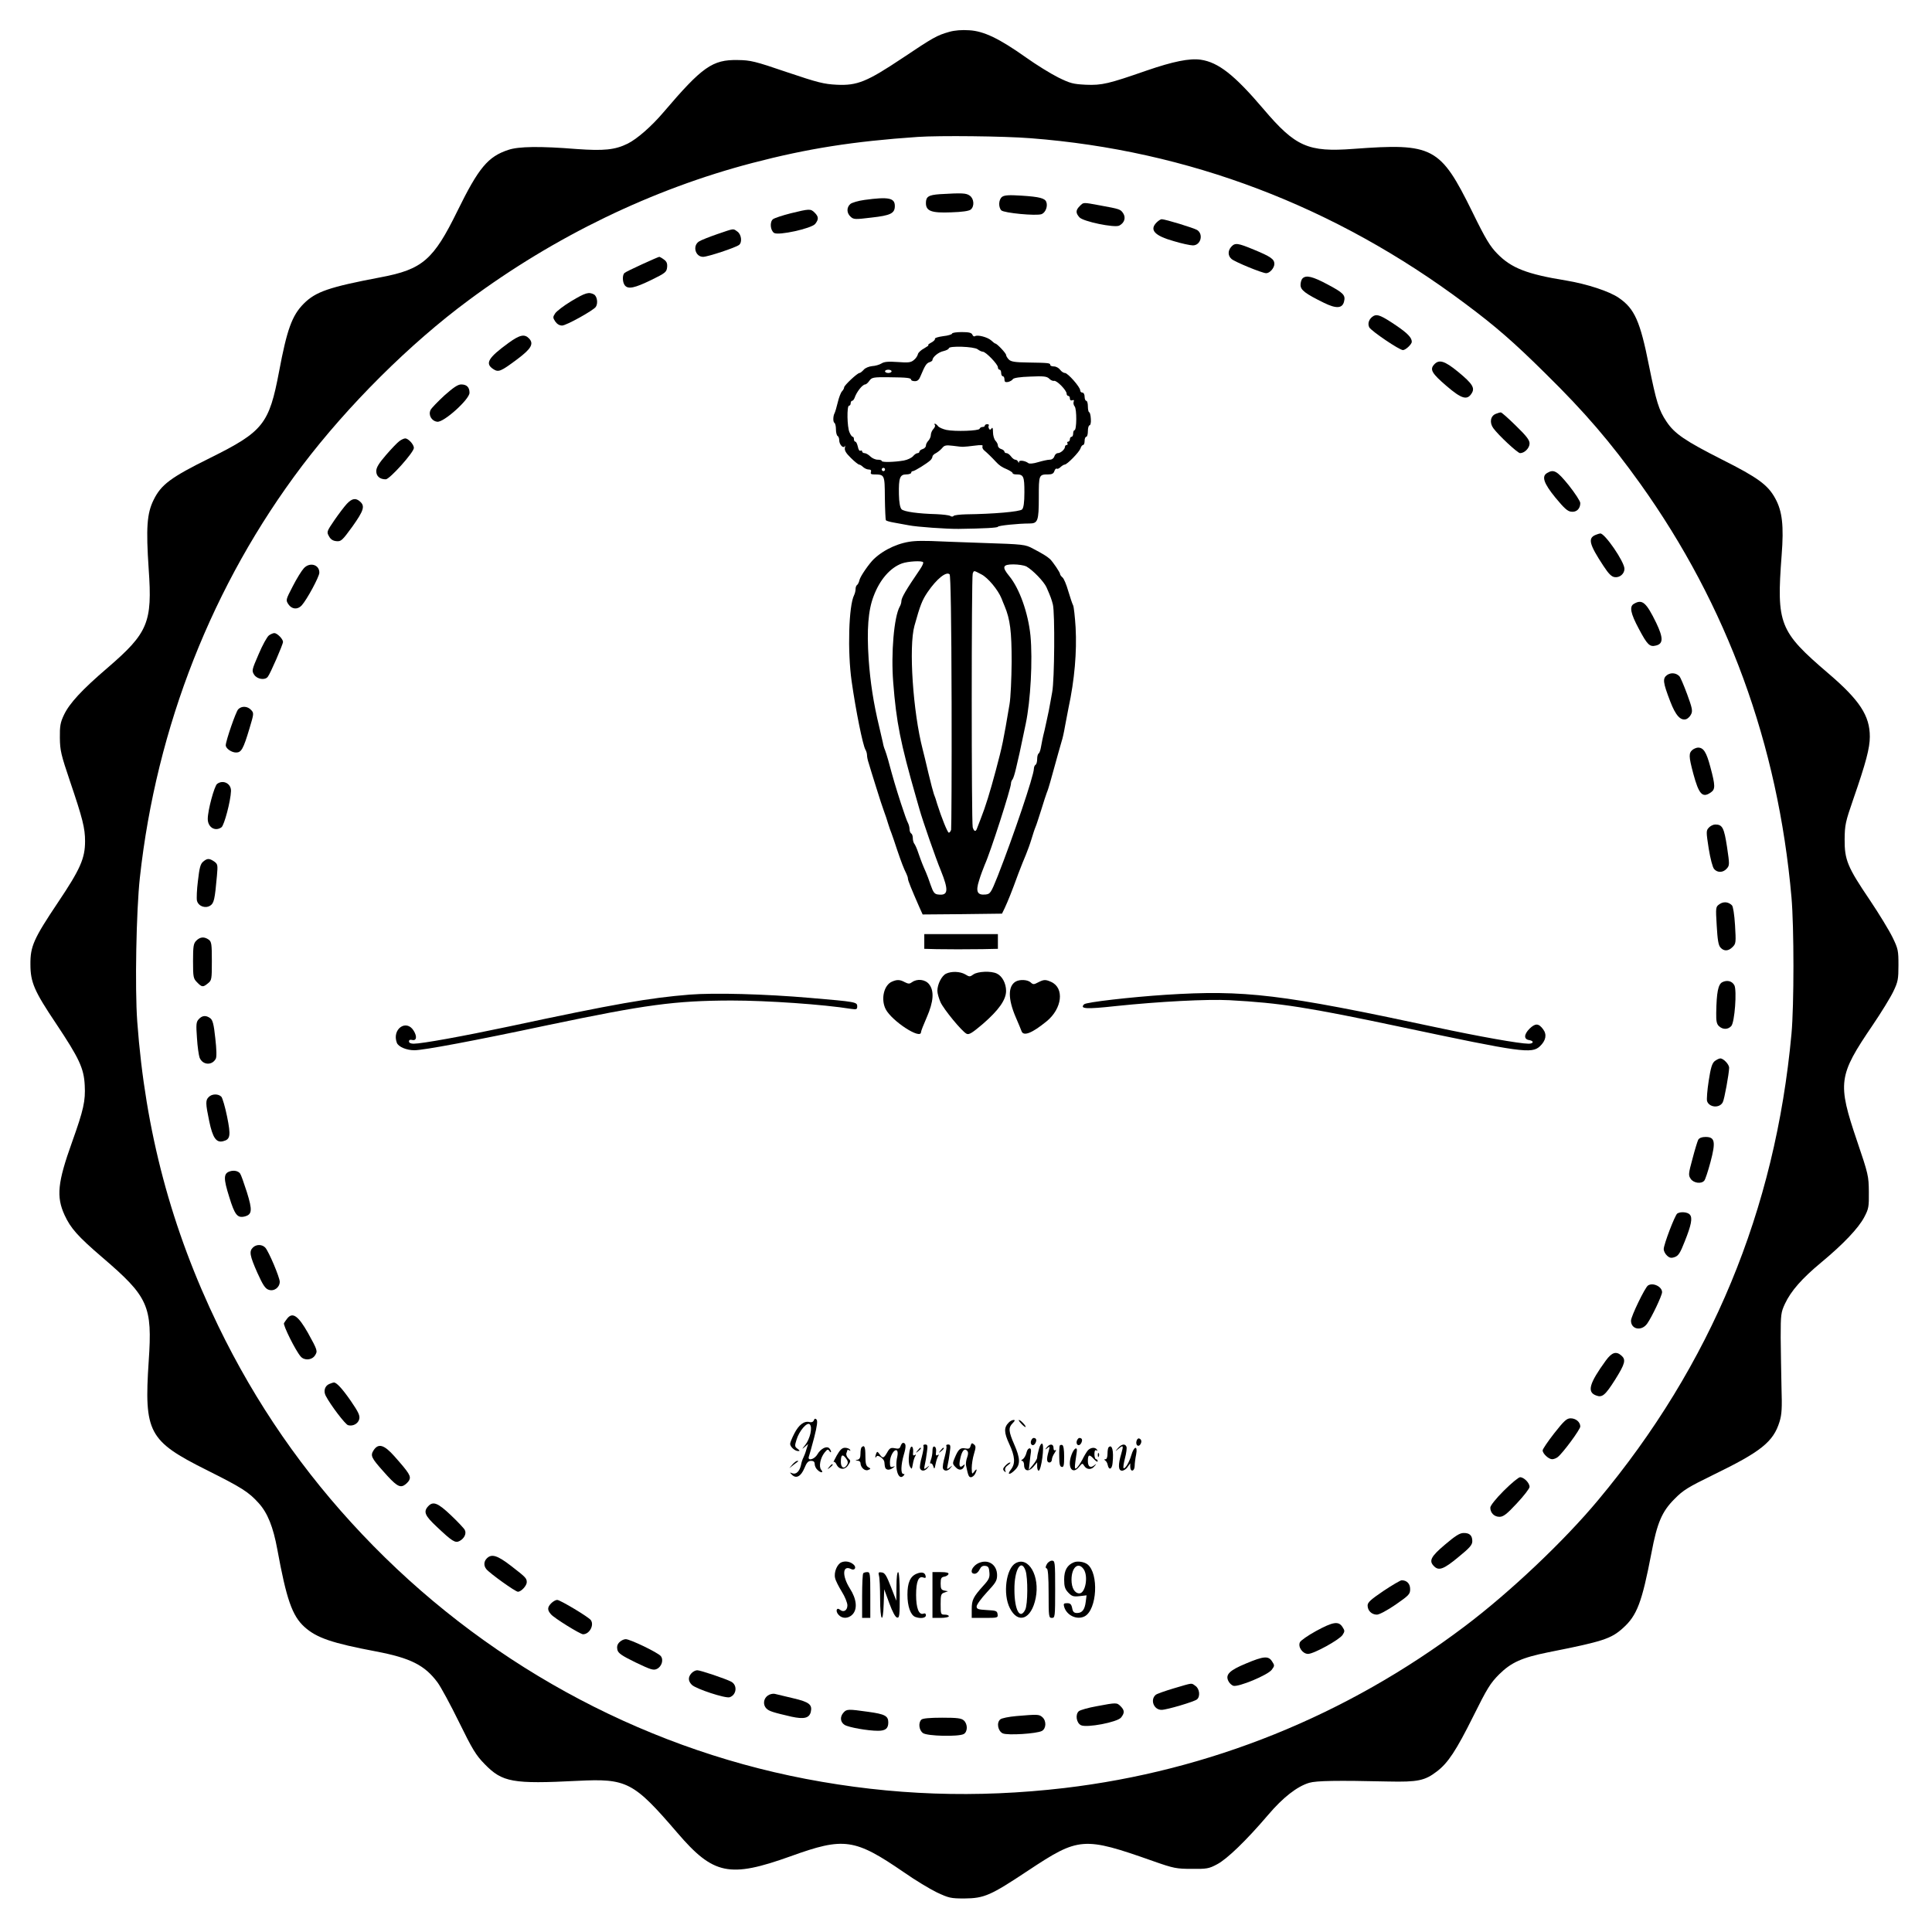 <?xml version="1.0" standalone="no"?>
<!DOCTYPE svg PUBLIC "-//W3C//DTD SVG 20010904//EN"
 "http://www.w3.org/TR/2001/REC-SVG-20010904/DTD/svg10.dtd">
<svg version="1.0" xmlns="http://www.w3.org/2000/svg"
 width="1181pt" height="1181pt" viewBox="0 0 1181 1181"
 preserveAspectRatio="xMidYMid meet">
<g transform="translate(0,1181) scale(0.1,-0.1)"
fill="#000000" stroke="none">
<path d="M5802 11615 c-74 -21 -96 -33 -287 -161 -216 -144 -275 -168 -400
-162 -79 4 -115 13 -305 77 -196 67 -222 73 -300 74 -155 3 -217 -41 -454
-319 -73 -86 -161 -163 -219 -192 -77 -38 -145 -45 -312 -33 -224 18 -355 16
-417 -5 -125 -41 -182 -109 -312 -374 -146 -298 -213 -357 -469 -405 -316 -60
-397 -88 -470 -161 -72 -72 -103 -159 -151 -415 -61 -322 -97 -367 -421 -528
-241 -119 -300 -163 -346 -257 -41 -83 -47 -170 -30 -424 23 -325 -4 -389
-250 -601 -159 -136 -235 -219 -268 -289 -22 -46 -26 -69 -25 -141 1 -77 7
-102 62 -265 77 -227 92 -286 92 -366 0 -105 -29 -171 -166 -375 -148 -221
-169 -268 -168 -378 0 -110 24 -164 156 -361 142 -213 171 -274 176 -379 5
-95 -7 -149 -77 -345 -89 -248 -98 -335 -46 -448 37 -80 80 -129 229 -257 284
-243 308 -297 285 -636 -29 -435 -1 -487 352 -664 218 -109 259 -135 321 -204
54 -60 88 -145 113 -281 56 -306 91 -407 166 -475 74 -67 168 -99 438 -150
210 -40 298 -84 376 -190 20 -27 79 -136 131 -242 82 -167 103 -202 157 -257
108 -111 171 -122 567 -102 302 15 342 -5 610 -317 221 -258 319 -278 693
-144 327 118 391 109 694 -99 67 -47 157 -101 200 -122 73 -34 84 -37 168 -37
122 1 160 18 389 170 311 206 338 209 766 58 125 -44 142 -47 235 -47 91 -1
105 1 155 28 61 32 179 146 312 302 90 106 177 174 251 196 43 13 172 15 482
8 182 -4 225 5 299 62 67 51 117 126 222 337 84 169 104 202 158 256 74 73
138 102 301 135 333 66 383 82 456 148 86 77 116 157 174 459 35 185 64 253
141 330 54 55 83 72 240 149 288 140 364 200 402 323 14 46 16 83 12 211 -2
85 -4 223 -5 305 0 141 2 153 26 205 37 79 104 155 222 253 135 112 228 210
263 277 27 51 29 63 28 155 -1 96 -3 107 -72 310 -121 357 -115 399 95 708 53
78 110 171 127 207 28 58 31 75 31 160 0 89 -2 100 -36 170 -20 41 -83 145
-141 231 -134 198 -153 243 -152 369 1 88 5 106 53 245 77 222 101 312 101
382 0 128 -62 223 -254 387 -300 257 -317 300 -285 723 14 178 4 268 -39 346
-45 83 -107 128 -326 238 -225 114 -290 158 -339 232 -47 70 -62 120 -107 342
-54 272 -88 348 -184 414 -57 40 -195 85 -321 106 -241 39 -336 76 -422 164
-44 45 -71 88 -153 256 -196 398 -240 421 -726 385 -278 -21 -355 13 -551 244
-177 208 -275 285 -383 301 -68 10 -170 -11 -330 -66 -233 -81 -273 -91 -372
-87 -78 4 -95 8 -170 45 -46 23 -135 78 -198 123 -161 114 -256 160 -345 165
-45 3 -89 0 -123 -10z m498 -650 c964 -74 1862 -416 2655 -1010 188 -140 299
-237 493 -429 241 -237 396 -418 578 -672 532 -744 843 -1594 925 -2529 16
-181 16 -662 0 -835 -99 -1077 -491 -2023 -1182 -2850 -207 -249 -541 -565
-816 -772 -722 -545 -1559 -883 -2447 -988 -539 -63 -1053 -45 -1581 56 -1027
197 -1981 723 -2711 1495 -360 380 -651 801 -880 1274 -287 593 -446 1190
-495 1860 -15 205 -6 680 16 880 101 923 445 1795 992 2518 280 369 658 746
1018 1012 527 391 1123 679 1735 839 337 88 616 132 1010 159 131 9 528 5 690
-8z"/>
<path d="M5745 10623 c-69 -5 -85 -15 -85 -54 0 -49 33 -62 154 -57 67 2 109
8 120 17 24 20 20 67 -6 85 -22 16 -46 17 -183 9z"/>
<path d="M6126 10607 c-22 -16 -24 -63 -5 -83 17 -16 213 -35 246 -23 24 9 39
48 29 74 -8 23 -41 32 -151 39 -77 5 -105 3 -119 -7z"/>
<path d="M5285 10588 c-38 -5 -78 -17 -87 -25 -24 -21 -23 -56 2 -78 18 -17
28 -17 127 -5 118 13 143 26 143 71 0 49 -38 57 -185 37z"/>
<path d="M6600 10550 c-25 -25 -25 -42 -2 -68 21 -26 216 -66 244 -51 32 17
41 48 24 75 -17 25 -19 26 -145 49 -103 19 -97 19 -121 -5z"/>
<path d="M4833 10506 c-51 -13 -99 -29 -108 -36 -21 -17 -16 -69 7 -84 27 -17
227 27 251 55 22 28 22 44 -3 69 -25 25 -32 24 -147 -4z"/>
<path d="M7070 10450 c-45 -45 -13 -81 105 -114 49 -15 102 -26 117 -26 48 0
66 68 26 94 -22 13 -195 66 -217 66 -6 0 -20 -9 -31 -20z"/>
<path d="M4385 10379 c-49 -17 -100 -37 -112 -45 -41 -26 -23 -94 25 -94 28 0
198 56 220 73 20 16 14 64 -10 81 -28 20 -17 21 -123 -15z"/>
<path d="M7527 10302 c-22 -24 -22 -55 1 -75 20 -18 188 -87 212 -87 22 0 50
32 50 57 0 29 -24 45 -123 86 -101 42 -117 44 -140 19z"/>
<path d="M3926 10195 c-55 -25 -104 -49 -109 -54 -14 -14 -12 -58 3 -76 20
-24 59 -16 160 33 88 43 95 49 98 79 2 23 -3 35 -20 47 -12 9 -25 16 -28 16
-3 0 -50 -20 -104 -45z"/>
<path d="M7962 10108 c-7 -7 -12 -25 -12 -40 0 -31 29 -53 143 -109 75 -37
113 -35 123 8 10 39 -4 53 -102 105 -90 48 -130 58 -152 36z"/>
<path d="M3492 9969 c-45 -27 -89 -61 -98 -74 -15 -23 -15 -27 0 -50 11 -16
26 -25 42 -25 25 0 191 92 206 114 15 22 8 65 -11 76 -32 17 -52 11 -139 -41z"/>
<path d="M8397 9879 c-28 -16 -39 -46 -27 -70 13 -23 184 -139 206 -139 16 0
54 35 54 51 0 25 -26 52 -95 99 -89 60 -115 71 -138 59z"/>
<path d="M5820 9771 c0 -5 -25 -13 -55 -16 -30 -4 -52 -11 -50 -16 3 -4 -7
-15 -22 -23 -15 -8 -24 -15 -18 -16 5 0 -6 -8 -25 -19 -19 -10 -37 -26 -39
-36 -2 -10 -13 -27 -25 -36 -18 -15 -33 -17 -98 -12 -58 4 -83 2 -100 -9 -13
-8 -38 -15 -57 -16 -19 -2 -42 -11 -51 -22 -10 -11 -21 -20 -26 -20 -13 0 -94
-76 -94 -88 0 -6 -6 -17 -13 -24 -7 -7 -19 -38 -26 -68 -7 -30 -16 -59 -19
-65 -10 -17 -11 -55 -1 -60 5 -4 9 -21 9 -40 0 -19 5 -37 10 -40 6 -3 10 -15
10 -26 0 -27 26 -54 34 -36 3 6 3 2 1 -9 -4 -16 5 -33 36 -63 23 -23 46 -41
51 -41 5 0 16 -7 24 -15 9 -8 24 -15 34 -15 13 0 17 -5 14 -15 -4 -11 1 -15
17 -15 67 -1 67 1 68 -143 1 -72 4 -134 6 -137 3 -4 24 -10 47 -14 24 -4 66
-12 93 -17 49 -10 236 -23 305 -22 156 2 240 7 240 13 0 7 124 20 193 20 51 0
57 16 57 158 0 141 0 142 60 142 20 0 31 6 35 20 4 11 10 18 15 15 5 -3 15 2
23 10 9 8 20 15 25 15 15 0 89 76 97 99 3 12 11 21 16 21 5 0 9 11 9 25 0 14
5 25 10 25 6 0 10 16 10 35 0 19 5 35 10 35 6 0 10 17 8 40 -1 22 -6 40 -10
40 -4 0 -8 16 -8 35 0 19 -4 35 -10 35 -5 0 -10 11 -10 25 0 14 -6 25 -13 25
-8 0 -14 6 -14 14 0 20 -75 105 -93 106 -9 0 -22 9 -30 20 -8 11 -25 20 -37
20 -13 0 -23 4 -23 9 0 12 -9 13 -136 15 -79 1 -104 5 -117 18 -9 9 -17 22
-17 28 0 11 -56 70 -66 70 -3 0 -14 9 -25 19 -22 20 -83 36 -99 26 -6 -4 -13
1 -16 9 -5 12 -21 16 -65 16 -32 0 -59 -4 -59 -9z m156 -96 c10 -8 25 -15 32
-15 18 0 92 -77 92 -95 0 -8 5 -15 10 -15 6 0 10 -9 10 -20 0 -11 5 -20 10
-20 6 0 10 -9 10 -19 0 -15 5 -19 22 -16 12 3 25 10 29 17 5 8 43 14 107 16
82 4 101 1 115 -12 9 -10 23 -16 30 -14 17 4 77 -58 77 -78 0 -8 5 -14 10 -14
6 0 10 -7 10 -16 0 -10 6 -14 14 -11 10 4 13 1 9 -9 -3 -8 0 -21 6 -28 14 -16
13 -146 -1 -146 -4 0 -8 -9 -8 -20 0 -11 -4 -20 -10 -20 -5 0 -10 -7 -10 -15
0 -8 -5 -15 -11 -15 -5 0 -7 -4 -4 -10 3 -5 1 -10 -4 -10 -6 0 -11 -5 -11 -11
0 -15 -26 -39 -44 -39 -8 0 -18 -9 -21 -20 -4 -12 -15 -20 -28 -20 -12 0 -44
-7 -71 -15 -28 -9 -54 -11 -60 -6 -19 15 -56 20 -57 8 0 -8 -2 -8 -6 1 -2 6
-10 12 -17 12 -6 0 -18 9 -26 20 -8 11 -20 20 -27 20 -7 0 -13 4 -13 9 0 5 -9
13 -20 16 -11 3 -20 13 -20 21 0 9 -7 22 -15 30 -8 9 -15 32 -15 52 0 25 -3
32 -9 23 -6 -9 -11 -10 -15 -2 -4 6 -5 15 -2 19 3 5 -1 9 -9 9 -8 0 -15 -4
-15 -9 0 -4 -6 -8 -14 -8 -8 0 -16 -5 -18 -11 -4 -13 -149 -18 -203 -7 -22 5
-45 15 -51 23 -12 16 -29 21 -19 6 3 -5 -2 -16 -10 -24 -8 -9 -15 -25 -15 -36
0 -11 -7 -26 -15 -35 -8 -8 -15 -21 -15 -30 0 -8 -9 -18 -20 -21 -11 -3 -20
-11 -20 -16 0 -5 -5 -9 -11 -9 -7 0 -19 -8 -28 -19 -9 -10 -34 -22 -56 -26
-57 -10 -135 -12 -135 -3 0 5 -11 8 -25 8 -14 0 -34 9 -45 20 -11 11 -27 20
-35 20 -8 0 -15 5 -15 11 0 5 -5 7 -10 4 -6 -4 -13 7 -16 24 -4 17 -10 31 -15
31 -5 0 -9 7 -9 15 0 8 -3 15 -7 15 -5 0 -14 12 -20 27 -15 32 -17 163 -3 163
6 0 10 7 10 15 0 8 4 15 9 15 5 0 11 8 15 18 12 36 48 82 65 82 5 0 17 10 25
22 15 21 23 23 119 22 114 -1 137 -4 137 -16 0 -4 10 -8 23 -8 16 0 26 9 35
33 26 62 35 77 54 83 10 3 18 9 18 13 0 18 37 49 68 55 17 4 32 12 32 17 0 16
154 11 176 -6z m-526 -135 c0 -5 -9 -10 -20 -10 -11 0 -20 5 -20 10 0 6 9 10
20 10 11 0 20 -4 20 -10z m440 -461 c8 0 39 3 69 7 38 5 52 4 47 -4 -3 -6 1
-17 9 -24 16 -13 50 -46 72 -70 21 -23 37 -34 71 -48 17 -8 32 -18 32 -22 0
-5 10 -8 23 -8 44 0 49 -12 49 -109 0 -64 -5 -95 -14 -105 -14 -14 -175 -28
-343 -30 -38 -1 -73 -5 -76 -10 -4 -5 -13 -5 -20 0 -8 5 -45 9 -84 11 -113 3
-199 15 -214 30 -9 10 -15 41 -16 91 -2 101 6 122 45 122 16 0 30 5 30 10 0 6
5 10 10 10 11 0 87 47 108 67 6 6 12 16 12 22 0 6 10 16 23 22 12 7 29 21 37
31 13 16 23 18 65 13 28 -4 57 -7 65 -6z m-480 -139 c0 -5 -4 -10 -10 -10 -5
0 -10 5 -10 10 0 6 5 10 10 10 6 0 10 -4 10 -10z"/>
<path d="M3109 9714 c-125 -91 -146 -126 -94 -160 32 -21 45 -16 148 61 84 63
101 93 72 125 -28 30 -57 24 -126 -26z"/>
<path d="M8766 9581 c-27 -30 -13 -54 77 -131 91 -78 125 -88 152 -46 23 34 7
60 -83 134 -82 67 -116 77 -146 43z"/>
<path d="M2717 9393 c-41 -38 -79 -77 -85 -89 -15 -31 6 -68 41 -72 40 -5 197
137 197 177 0 34 -17 51 -51 51 -20 0 -48 -19 -102 -67z"/>
<path d="M9143 9280 c-32 -13 -39 -53 -15 -87 31 -43 149 -153 164 -153 27 0
58 31 58 59 0 21 -19 46 -84 109 -46 45 -87 82 -92 81 -5 0 -19 -4 -31 -9z"/>
<path d="M2442 9114 c-12 -8 -49 -47 -82 -85 -44 -51 -60 -77 -60 -99 0 -31
22 -50 58 -50 24 0 172 165 172 192 0 21 -34 58 -53 58 -7 0 -23 -7 -35 -16z"/>
<path d="M9458 8919 c-36 -20 -22 -63 50 -151 53 -64 74 -84 97 -86 32 -4 55
18 55 53 0 11 -32 60 -70 108 -72 89 -92 100 -132 76z"/>
<path d="M2120 8730 c-15 -16 -49 -61 -76 -100 -47 -69 -48 -72 -33 -98 10
-19 24 -28 45 -30 29 -3 36 4 98 89 69 97 78 125 48 152 -27 25 -50 21 -82
-13z"/>
<path d="M9753 8540 c-48 -20 -38 -58 49 -190 32 -49 50 -66 69 -68 31 -4 59
21 59 51 0 43 -121 219 -148 216 -4 0 -17 -4 -29 -9z"/>
<path d="M5590 8502 c-88 -6 -183 -48 -248 -109 -29 -28 -82 -104 -88 -128 -3
-14 -10 -28 -15 -31 -5 -3 -9 -14 -9 -25 0 -10 -4 -27 -9 -37 -33 -65 -41
-344 -15 -527 26 -182 68 -389 84 -417 6 -10 10 -25 10 -35 0 -9 4 -30 10 -47
5 -17 25 -83 45 -146 19 -63 42 -131 49 -150 7 -19 19 -53 25 -75 7 -22 16
-49 21 -60 4 -11 20 -56 34 -100 27 -79 40 -113 57 -147 5 -10 9 -23 9 -29 0
-11 21 -63 71 -177 l19 -42 243 2 242 3 17 35 c21 46 40 92 83 210 16 41 36
93 46 115 9 22 25 65 34 95 9 30 20 64 25 75 5 11 20 58 35 105 14 47 30 94
34 105 5 11 14 40 21 65 7 25 18 65 25 90 7 25 18 65 25 90 7 25 16 56 20 70
5 14 14 54 20 90 7 36 16 85 21 110 38 176 52 346 44 494 -4 66 -11 127 -15
135 -5 9 -18 48 -30 88 -11 39 -27 77 -35 83 -8 7 -15 16 -15 21 0 10 -43 73
-61 91 -20 18 -45 33 -104 64 -48 26 -58 27 -305 35 -140 5 -284 10 -320 12
-36 1 -81 1 -100 -1z m53 -129 c3 -5 -6 -24 -19 -43 -86 -126 -114 -174 -114
-195 0 -9 -4 -23 -10 -33 -35 -63 -54 -284 -40 -462 19 -245 44 -370 140 -705
5 -16 14 -48 20 -70 19 -69 102 -307 131 -376 49 -121 46 -155 -16 -147 -22 2
-30 12 -46 58 -10 30 -23 65 -29 78 -17 38 -28 65 -46 117 -9 28 -21 54 -26
59 -4 6 -8 20 -8 32 0 13 -4 26 -10 29 -5 3 -10 15 -10 26 0 10 -4 27 -9 37
-6 9 -25 64 -44 122 -31 96 -48 153 -78 265 -6 22 -15 49 -19 60 -5 11 -11 31
-13 45 -3 14 -13 57 -22 95 -36 149 -55 275 -65 415 -12 182 -3 299 30 385 38
102 102 175 174 201 36 13 123 18 129 7z m630 -25 c41 -23 108 -93 124 -128
26 -59 31 -74 39 -105 13 -51 10 -463 -4 -535 -6 -36 -16 -87 -21 -115 -6 -27
-17 -81 -26 -120 -10 -38 -19 -85 -22 -103 -3 -18 -9 -35 -14 -38 -5 -3 -9
-18 -9 -34 0 -16 -4 -32 -10 -35 -5 -3 -10 -14 -10 -24 0 -42 -126 -414 -221
-656 -42 -105 -46 -110 -75 -113 -50 -5 -61 18 -39 86 9 31 26 75 35 97 35 77
160 466 160 496 0 8 4 19 9 24 5 6 14 35 21 65 7 30 17 73 22 95 5 22 13 60
18 85 5 25 14 68 20 95 30 142 43 391 29 540 -14 138 -67 288 -130 364 -46 56
-40 71 26 71 30 0 65 -6 78 -12z m-274 -49 c40 -20 102 -95 123 -147 6 -15 14
-36 19 -47 34 -81 43 -155 43 -340 -1 -104 -6 -221 -13 -260 -38 -226 -43
-251 -84 -405 -36 -134 -62 -219 -92 -295 -9 -22 -18 -48 -22 -57 -8 -25 -19
-22 -27 5 -8 29 -8 1531 0 1551 8 20 5 20 53 -5z m-182 -777 c1 -422 -1 -775
-3 -784 -3 -10 -9 -18 -14 -18 -8 0 -45 93 -71 175 -6 22 -15 49 -20 60 -4 11
-20 70 -34 130 -14 61 -30 126 -35 145 -59 228 -86 627 -50 755 35 126 47 156
80 205 56 82 115 129 135 109 6 -7 11 -281 12 -777z"/>
<path d="M1857 8336 c-13 -14 -43 -62 -67 -109 -43 -83 -44 -85 -27 -111 21
-31 56 -34 81 -7 32 35 108 176 108 200 1 50 -59 67 -95 27z"/>
<path d="M9988 8119 c-29 -16 -21 -58 30 -153 52 -98 66 -112 105 -102 45 11
45 47 1 139 -61 125 -85 146 -136 116z"/>
<path d="M1644 7926 c-11 -8 -40 -60 -63 -115 -42 -97 -43 -101 -27 -126 18
-27 66 -35 83 -12 15 18 93 198 93 213 0 18 -36 54 -53 54 -7 0 -22 -6 -33
-14z"/>
<path d="M10191 7684 c-29 -21 -26 -45 19 -162 33 -86 63 -119 98 -108 10 4
24 17 30 31 10 20 5 40 -25 122 -20 54 -41 103 -47 109 -20 21 -51 24 -75 8z"/>
<path d="M1456 7474 c-14 -14 -76 -193 -76 -220 0 -19 35 -44 63 -44 32 0 44
20 82 147 27 90 28 94 10 113 -22 24 -58 26 -79 4z"/>
<path d="M10348 7228 c-26 -21 -26 -39 3 -148 34 -126 56 -150 107 -114 28 19
28 41 -3 156 -24 91 -42 118 -75 118 -9 0 -23 -6 -32 -12z"/>
<path d="M1327 7018 c-17 -14 -57 -161 -57 -214 0 -51 45 -79 84 -51 17 13 56
161 58 221 2 46 -48 72 -85 44z"/>
<path d="M10446 6751 c-17 -18 -17 -25 -1 -128 10 -62 24 -115 33 -125 20 -24
55 -23 77 2 18 20 18 25 2 133 -18 117 -28 137 -72 137 -12 0 -30 -9 -39 -19z"/>
<path d="M1242 6543 c-17 -14 -23 -38 -32 -117 -7 -54 -9 -109 -6 -122 9 -34
51 -49 81 -30 23 15 28 36 41 182 6 67 5 72 -17 88 -30 20 -42 20 -67 -1z"/>
<path d="M10511 6283 c-23 -16 -24 -18 -17 -131 5 -86 10 -120 23 -134 21 -24
48 -23 74 3 21 21 21 28 15 133 -4 66 -12 116 -19 122 -22 22 -52 24 -76 7z"/>
<path d="M5650 6055 l0 -45 75 -2 c41 0 100 -1 130 -1 30 0 98 1 150 1 l95 2
0 45 0 45 -225 0 -225 0 0 -45z"/>
<path d="M1200 6060 c-17 -17 -20 -33 -20 -125 0 -99 2 -107 25 -130 29 -30
36 -31 66 -6 23 18 24 25 24 136 0 104 -2 118 -19 131 -27 19 -52 18 -76 -6z"/>
<path d="M5783 5858 c-27 -13 -53 -65 -53 -105 0 -15 9 -46 19 -69 20 -44 130
-178 159 -193 15 -8 34 4 99 59 98 85 143 148 143 203 0 46 -24 91 -57 106
-36 17 -115 13 -142 -5 -22 -16 -25 -16 -51 0 -31 18 -84 20 -117 4z"/>
<path d="M5454 5810 c-51 -20 -71 -108 -40 -169 38 -73 216 -189 216 -140 0 6
16 47 35 90 42 96 47 162 14 203 -23 29 -72 35 -104 12 -15 -11 -22 -11 -44 0
-29 16 -47 17 -77 4z"/>
<path d="M6209 5810 c-48 -28 -48 -106 0 -218 16 -37 32 -75 35 -84 11 -35 63
-15 154 59 95 78 110 204 27 241 -34 15 -44 15 -79 -3 -26 -14 -31 -14 -46 0
-19 17 -66 19 -91 5z"/>
<path d="M10528 5806 c-25 -13 -35 -61 -37 -187 -1 -52 3 -69 17 -82 24 -22
55 -21 75 1 21 23 35 218 19 249 -14 26 -44 34 -74 19z"/>
<path d="M4215 5730 c-246 -20 -455 -56 -1105 -195 -278 -59 -531 -105 -581
-105 -18 0 -29 5 -29 14 0 9 7 12 19 9 27 -7 32 20 10 56 -45 74 -135 10 -103
-74 10 -24 58 -45 107 -45 56 0 366 58 818 154 597 125 774 149 1119 150 222
0 564 -24 732 -51 34 -5 38 -3 38 15 0 27 -7 28 -288 52 -277 24 -585 32 -737
20z"/>
<path d="M7125 5729 c-213 -14 -485 -45 -498 -58 -28 -28 11 -31 193 -11 269
28 558 43 695 36 314 -17 478 -43 1060 -166 727 -154 788 -162 838 -116 37 35
44 72 20 104 -28 38 -48 38 -84 3 -34 -35 -35 -64 -1 -69 30 -5 28 -22 -4 -22
-55 0 -302 44 -569 101 -944 202 -1165 229 -1650 198z"/>
<path d="M1215 5580 c-16 -17 -17 -32 -11 -115 3 -52 11 -106 16 -120 18 -46
76 -50 99 -7 6 11 5 57 -3 126 -9 86 -16 111 -31 122 -26 19 -49 17 -70 -6z"/>
<path d="M10481 5323 c-16 -14 -24 -42 -36 -120 -9 -57 -13 -112 -10 -124 13
-39 76 -45 96 -7 10 18 38 174 39 211 0 20 -34 57 -54 57 -8 0 -23 -8 -35 -17z"/>
<path d="M1276 5104 c-20 -19 -20 -38 3 -148 21 -101 43 -133 85 -122 44 11
48 33 24 151 -12 59 -28 113 -35 121 -19 19 -58 18 -77 -2z"/>
<path d="M10381 4843 c-5 -10 -21 -62 -35 -116 -25 -92 -26 -101 -11 -123 17
-26 65 -33 83 -11 6 6 23 58 38 114 33 124 27 153 -30 153 -23 0 -38 -6 -45
-17z"/>
<path d="M1403 4649 c-37 -13 -37 -44 -2 -155 34 -111 50 -131 95 -120 45 12
48 37 13 149 -18 56 -36 107 -41 113 -12 17 -40 22 -65 13z"/>
<path d="M10253 4392 c-14 -9 -83 -189 -83 -218 0 -11 9 -29 20 -39 16 -15 26
-17 48 -9 22 8 33 25 60 94 41 102 49 145 32 165 -13 16 -57 20 -77 7z"/>
<path d="M1546 4184 c-24 -23 -19 -50 27 -154 34 -75 48 -97 69 -104 33 -12
68 14 68 49 0 26 -66 183 -88 208 -19 21 -55 22 -76 1z"/>
<path d="M10074 3952 c-18 -11 -104 -189 -104 -215 0 -54 65 -66 99 -18 28 39
91 172 91 192 0 34 -56 61 -86 41z"/>
<path d="M1758 3753 c-8 -10 -18 -24 -22 -31 -7 -12 71 -169 102 -204 22 -26
68 -23 87 6 18 27 16 32 -43 139 -58 102 -92 127 -124 90z"/>
<path d="M9816 3493 c-101 -139 -116 -192 -60 -213 38 -15 56 0 118 98 60 96
66 120 38 145 -32 29 -59 21 -96 -30z"/>
<path d="M2013 3350 c-27 -11 -37 -43 -22 -72 29 -56 120 -176 137 -180 29 -8
61 9 68 37 5 22 -4 42 -52 112 -52 75 -88 114 -104 112 -3 0 -15 -4 -27 -9z"/>
<path d="M4975 3128 c-4 -10 -14 -14 -26 -11 -33 9 -67 -17 -94 -71 -14 -27
-25 -55 -25 -62 0 -18 29 -44 48 -44 13 0 13 2 -3 14 -17 12 -18 18 -6 55 16
54 65 111 81 94 18 -17 2 -89 -28 -126 -21 -26 -22 -28 -4 -13 l22 19 -11 -34
c-5 -19 -14 -41 -18 -49 -5 -9 -12 -30 -15 -47 -9 -38 -30 -58 -53 -49 -17 7
-17 6 -2 -9 26 -26 55 -10 76 40 14 34 23 45 41 45 15 0 22 -6 22 -19 0 -11 7
-27 16 -35 20 -21 41 -21 24 -1 -16 19 -6 72 20 105 17 21 21 23 30 10 5 -8
10 -10 10 -4 0 5 -5 15 -11 21 -16 16 -52 -2 -73 -38 -19 -32 -63 -42 -51 -11
3 9 18 61 32 115 18 71 22 102 14 110 -7 7 -12 6 -16 -5z"/>
<path d="M9501 3049 c-39 -50 -71 -97 -71 -105 0 -20 37 -54 58 -54 10 0 25 6
34 13 32 25 138 169 138 187 0 27 -27 50 -59 50 -24 0 -40 -15 -100 -91z"/>
<path d="M6166 3114 c-30 -30 -29 -61 3 -130 36 -77 39 -121 10 -158 -26 -33
-6 -34 26 -1 33 32 32 71 -5 155 -35 80 -37 103 -10 130 15 15 16 20 6 20 -8
0 -22 -7 -30 -16z"/>
<path d="M6243 3107 c12 -13 24 -22 26 -20 6 4 -30 43 -40 43 -5 0 2 -10 14
-23z"/>
<path d="M6303 3004 c-9 -25 13 -40 26 -16 10 19 6 32 -11 32 -5 0 -11 -7 -15
-16z"/>
<path d="M6583 3004 c-9 -25 13 -40 26 -16 10 19 6 32 -11 32 -5 0 -11 -7 -15
-16z"/>
<path d="M6947 3000 c-6 -24 12 -38 24 -19 10 16 7 31 -8 36 -6 2 -13 -5 -16
-17z"/>
<path d="M5505 2970 c-5 -15 -12 -18 -35 -13 -25 5 -32 1 -47 -26 -21 -36 -27
-38 -46 -11 -13 18 -15 19 -21 5 -8 -22 -7 -33 2 -18 8 13 46 -14 48 -34 3
-35 5 -41 18 -46 8 -3 22 1 33 9 16 12 16 13 1 8 -15 -5 -18 0 -18 28 0 37 26
82 42 72 6 -4 7 -19 3 -38 -17 -73 7 -148 37 -118 9 9 9 12 0 12 -17 0 -15 56
3 118 15 50 14 72 -5 72 -5 0 -11 -9 -15 -20z"/>
<path d="M5933 2972 c-4 -17 -11 -20 -32 -16 -31 6 -43 -5 -65 -58 -14 -33
-14 -37 5 -56 20 -23 44 -20 53 5 5 13 4 14 -8 4 -20 -17 -26 -1 -16 43 10 47
25 65 41 49 8 -8 9 -20 1 -42 -6 -16 -9 -38 -7 -48 13 -63 17 -73 30 -73 8 0
19 9 25 19 15 29 12 38 -5 15 -13 -18 -14 -16 -15 22 0 22 6 62 14 87 12 40
12 48 -1 58 -11 10 -15 8 -20 -9z"/>
<path d="M6351 2953 c-6 -21 -11 -45 -11 -53 0 -8 -12 -28 -26 -45 l-25 -30 5
45 c3 25 6 54 8 64 5 32 -20 29 -27 -3 -4 -17 -14 -35 -23 -41 -10 -5 -12 -10
-4 -10 6 0 12 -11 12 -25 0 -38 29 -44 57 -11 l23 27 0 -25 c0 -14 4 -26 9
-26 16 0 37 155 22 165 -6 3 -15 -11 -20 -32z"/>
<path d="M5645 2970 c3 -5 -2 -34 -10 -65 -9 -31 -14 -63 -11 -71 7 -19 31
-18 47 4 13 16 13 16 -5 2 -18 -14 -19 -13 -13 15 4 17 10 51 13 78 6 40 4 47
-10 47 -10 0 -14 -4 -11 -10z"/>
<path d="M5785 2970 c3 -5 -2 -34 -10 -65 -9 -31 -14 -63 -11 -71 7 -19 31
-18 47 4 13 16 13 16 -5 2 -18 -14 -19 -13 -13 15 4 17 10 51 13 78 6 40 4 47
-10 47 -10 0 -14 -4 -11 -10z"/>
<path d="M6399 2963 c-13 -16 -12 -17 3 -5 16 13 16 11 8 -20 -14 -47 -12 -68
5 -68 8 0 15 8 15 18 0 10 8 28 17 41 9 14 11 21 5 17 -8 -5 -12 0 -12 13 0
26 -23 27 -41 4z"/>
<path d="M6478 2973 c-2 -4 -4 -35 -3 -68 0 -45 4 -60 15 -62 12 -3 15 9 15
63 0 42 -4 69 -12 71 -6 2 -13 0 -15 -4z"/>
<path d="M6834 2958 c-19 -23 -19 -23 2 -5 31 26 33 22 18 -30 -20 -67 -19
-103 5 -103 10 0 26 10 34 23 l16 22 0 -22 c1 -33 26 -28 27 5 0 15 4 47 9 71
11 57 -13 53 -30 -6 -13 -44 -39 -86 -47 -77 -3 3 1 30 9 61 8 30 12 62 9 69
-8 21 -30 17 -52 -8z"/>
<path d="M2284 2945 c-21 -33 -15 -46 60 -130 74 -84 98 -100 125 -85 11 6 26
20 32 31 13 25 2 43 -90 147 -63 71 -98 81 -127 37z"/>
<path d="M5267 2963 c-4 -3 -7 -21 -7 -39 0 -23 -5 -34 -17 -37 -17 -4 -17 -5
0 -6 9 0 17 -7 17 -14 0 -26 26 -51 46 -43 18 7 18 8 2 17 -14 8 -18 23 -18
69 0 55 -6 70 -23 53z"/>
<path d="M5557 2919 c-4 -32 -2 -60 5 -73 11 -20 12 -19 18 14 3 20 10 42 15
49 6 10 4 12 -4 6 -9 -5 -12 0 -9 21 1 15 -2 29 -8 31 -7 2 -14 -17 -17 -48z"/>
<path d="M5700 2941 c0 -16 -4 -41 -10 -56 -5 -14 -6 -24 -1 -21 5 3 12 -4 16
-17 6 -20 8 -18 14 13 4 20 11 42 16 49 6 10 4 12 -4 6 -9 -5 -12 0 -9 21 2
15 -2 29 -9 31 -9 3 -13 -6 -13 -26z"/>
<path d="M6777 2963 c-4 -3 -7 -21 -7 -40 0 -20 -5 -33 -12 -33 -9 0 -10 -2
-2 -8 7 -4 13 -16 15 -26 7 -36 27 -28 30 11 8 75 -3 117 -24 96z"/>
<path d="M5115 2913 c-14 -26 -23 -44 -19 -40 4 4 12 -3 18 -16 16 -32 51 -34
71 -3 16 24 16 27 0 42 -9 9 -14 23 -11 31 3 8 6 17 6 19 0 3 5 2 12 -2 7 -4
8 -3 4 4 -4 7 -18 12 -31 12 -17 0 -30 -12 -50 -47z m64 -55 c-17 -31 -39 -22
-39 15 0 44 9 51 30 24 13 -16 15 -27 9 -39z"/>
<path d="M5609 2943 c-13 -16 -12 -17 4 -4 16 13 21 21 13 21 -2 0 -10 -8 -17
-17z"/>
<path d="M5749 2943 c-13 -16 -12 -17 4 -4 16 13 21 21 13 21 -2 0 -10 -8 -17
-17z"/>
<path d="M6550 2917 c-28 -75 5 -126 47 -73 19 23 20 23 31 5 15 -24 45 -25
63 -1 13 15 12 16 -3 4 -23 -18 -38 -7 -38 27 0 40 9 43 36 13 13 -15 24 -21
24 -14 0 6 -4 12 -10 12 -5 0 -10 14 -10 31 0 20 4 28 12 23 7 -4 8 -3 4 4
-11 18 -41 14 -57 -5 -8 -10 -23 -35 -33 -56 -11 -20 -26 -43 -34 -50 -15 -12
-15 -3 0 97 6 37 -17 25 -32 -17z"/>
<path d="M6711 2914 c0 -11 3 -14 6 -6 3 7 2 16 -1 19 -3 4 -6 -2 -5 -13z"/>
<path d="M4844 2858 l-19 -23 25 20 c14 11 27 21 29 22 2 2 0 3 -6 3 -5 0 -18
-10 -29 -22z"/>
<path d="M6145 2850 c-15 -16 -16 -23 -6 -33 10 -9 11 -9 6 4 -4 11 2 23 17
33 12 9 18 16 12 16 -6 0 -19 -9 -29 -20z"/>
<path d="M5069 2843 c-13 -16 -12 -17 4 -4 9 7 17 15 17 17 0 8 -8 3 -21 -13z"/>
<path d="M9192 2697 c-49 -49 -82 -91 -82 -103 0 -32 24 -56 56 -56 23 0 44
15 106 82 43 46 78 91 78 101 0 24 -34 59 -58 59 -9 0 -54 -37 -100 -83z"/>
<path d="M2617 2602 c-30 -33 -20 -57 53 -125 94 -89 113 -101 139 -87 29 15
44 46 32 68 -5 10 -44 51 -85 90 -80 76 -109 87 -139 54z"/>
<path d="M8833 2368 c-87 -73 -100 -100 -67 -132 29 -30 60 -18 148 55 70 57
86 75 86 98 0 35 -17 51 -54 50 -23 0 -52 -19 -113 -71z"/>
<path d="M2976 2284 c-19 -19 -20 -45 -3 -66 20 -25 177 -138 193 -138 20 0
54 37 54 58 0 25 -7 31 -96 100 -84 65 -119 75 -148 46z"/>
<path d="M5144 2260 c-27 -11 -48 -62 -39 -97 3 -15 22 -52 41 -83 19 -30 34
-68 34 -83 0 -31 -23 -45 -44 -28 -22 19 -31 -7 -10 -30 22 -25 59 -24 84 1
33 33 27 95 -15 160 -49 78 -45 145 7 119 22 -12 35 9 17 26 -20 19 -51 25
-75 15z"/>
<path d="M5984 2256 c-43 -19 -61 -66 -26 -66 11 0 24 12 30 26 9 18 19 24 35
22 18 -2 23 -10 25 -40 3 -31 -3 -44 -36 -80 -63 -70 -72 -88 -72 -145 l0 -53
81 0 c78 0 80 1 77 23 -3 20 -9 22 -65 25 -54 3 -63 6 -63 22 0 11 28 49 62
86 54 58 63 71 63 105 0 64 -53 100 -111 75z"/>
<path d="M6209 2255 c-59 -32 -80 -189 -36 -275 50 -100 132 -69 158 61 27
134 -43 257 -122 214z m60 -46 c15 -44 14 -208 -2 -239 -32 -64 -66 -2 -66
123 -1 121 41 193 68 116z"/>
<path d="M6399 2248 c-9 -16 -9 -23 0 -26 7 -2 11 -50 11 -153 0 -142 1 -149
20 -149 19 0 20 7 20 175 0 167 -1 175 -20 175 -10 0 -25 -10 -31 -22z"/>
<path d="M6565 2260 c-41 -16 -60 -49 -60 -105 0 -43 5 -59 25 -80 22 -23 31
-26 69 -22 l43 5 -5 -39 c-6 -49 -22 -69 -53 -69 -19 0 -26 7 -30 30 -5 24
-12 30 -31 30 -21 0 -23 -4 -18 -22 15 -53 79 -83 126 -58 75 41 87 261 17
317 -20 16 -61 22 -83 13z m59 -42 c30 -43 11 -148 -26 -148 -29 0 -48 34 -48
83 0 76 41 112 74 65z"/>
<path d="M5277 2193 c-4 -3 -7 -66 -7 -140 l0 -133 25 0 25 0 0 140 c0 129 -1
140 -18 140 -10 0 -22 -3 -25 -7z"/>
<path d="M5373 2178 c4 -12 7 -76 7 -140 0 -138 18 -162 22 -30 l3 87 31 -85
c20 -54 37 -86 48 -88 14 -3 16 12 16 137 0 87 -4 141 -10 141 -6 0 -10 -36
-10 -87 l-1 -88 -33 85 c-27 69 -37 86 -56 88 -20 3 -22 0 -17 -20z"/>
<path d="M5603 2190 c-39 -16 -56 -55 -56 -128 0 -71 19 -125 48 -136 32 -12
65 -7 65 10 0 10 -6 14 -15 10 -28 -10 -45 34 -45 114 0 83 15 118 44 107 13
-5 17 -2 14 10 -4 21 -24 26 -55 13z"/>
<path d="M5700 2060 l0 -140 50 0 c28 0 50 5 50 10 0 6 -11 10 -25 10 -24 0
-25 2 -25 64 0 57 2 64 23 71 l22 8 -22 4 c-19 4 -23 11 -23 43 0 32 4 39 22
42 12 2 23 9 26 16 2 8 -11 12 -47 12 l-51 0 0 -140z"/>
<path d="M8457 2085 c-78 -53 -97 -70 -97 -89 0 -32 25 -56 57 -56 14 0 63 26
114 61 82 57 89 64 89 95 0 33 -20 54 -52 54 -7 0 -57 -29 -111 -65z"/>
<path d="M3370 2010 c-25 -25 -25 -42 -2 -68 19 -23 179 -122 196 -122 39 0
69 55 48 86 -11 18 -188 124 -206 124 -9 0 -25 -9 -36 -20z"/>
<path d="M8045 1840 c-49 -27 -94 -58 -99 -69 -13 -29 17 -71 50 -71 35 0 191
86 211 116 14 22 14 26 -1 49 -24 37 -58 31 -161 -25z"/>
<path d="M3785 1770 c-12 -13 -15 -27 -11 -45 5 -21 27 -36 111 -77 92 -44
109 -50 130 -40 30 14 43 56 24 79 -19 22 -187 103 -214 103 -12 0 -30 -9 -40
-20z"/>
<path d="M7616 1641 c-99 -41 -126 -67 -108 -105 6 -14 20 -27 31 -31 31 -9
210 65 235 98 18 24 18 27 2 51 -22 35 -51 33 -160 -13z"/>
<path d="M4227 1582 c-22 -24 -21 -48 2 -71 25 -25 205 -84 231 -76 43 14 49
74 10 95 -34 18 -188 70 -208 70 -10 0 -26 -8 -35 -18z"/>
<path d="M7177 1490 c-54 -16 -105 -34 -112 -40 -36 -30 -12 -93 36 -92 31 0
200 50 216 64 21 17 16 65 -9 82 -27 19 -12 21 -131 -14z"/>
<path d="M4693 1445 c-27 -19 -30 -57 -8 -79 16 -16 41 -24 154 -50 75 -16
107 -9 117 28 11 46 -9 62 -108 85 -51 12 -102 24 -113 27 -11 2 -30 -2 -42
-11z"/>
<path d="M6703 1380 c-51 -9 -99 -23 -108 -30 -23 -19 -16 -72 13 -86 35 -17
221 18 245 47 22 28 22 44 -3 69 -23 23 -25 23 -147 0z"/>
<path d="M5157 1342 c-24 -26 -21 -59 6 -76 24 -15 141 -36 204 -36 46 0 63
14 63 51 0 40 -21 51 -123 65 -121 17 -131 17 -150 -4z"/>
<path d="M6213 1320 c-46 -4 -90 -13 -98 -20 -25 -20 -15 -72 15 -86 30 -13
207 -2 239 15 27 15 28 62 3 84 -20 18 -29 18 -159 7z"/>
<path d="M5632 1298 c-20 -20 -14 -65 10 -82 26 -19 217 -23 249 -6 25 14 25
61 1 83 -15 14 -41 17 -133 17 -76 0 -119 -4 -127 -12z"/>
</g>
</svg>
